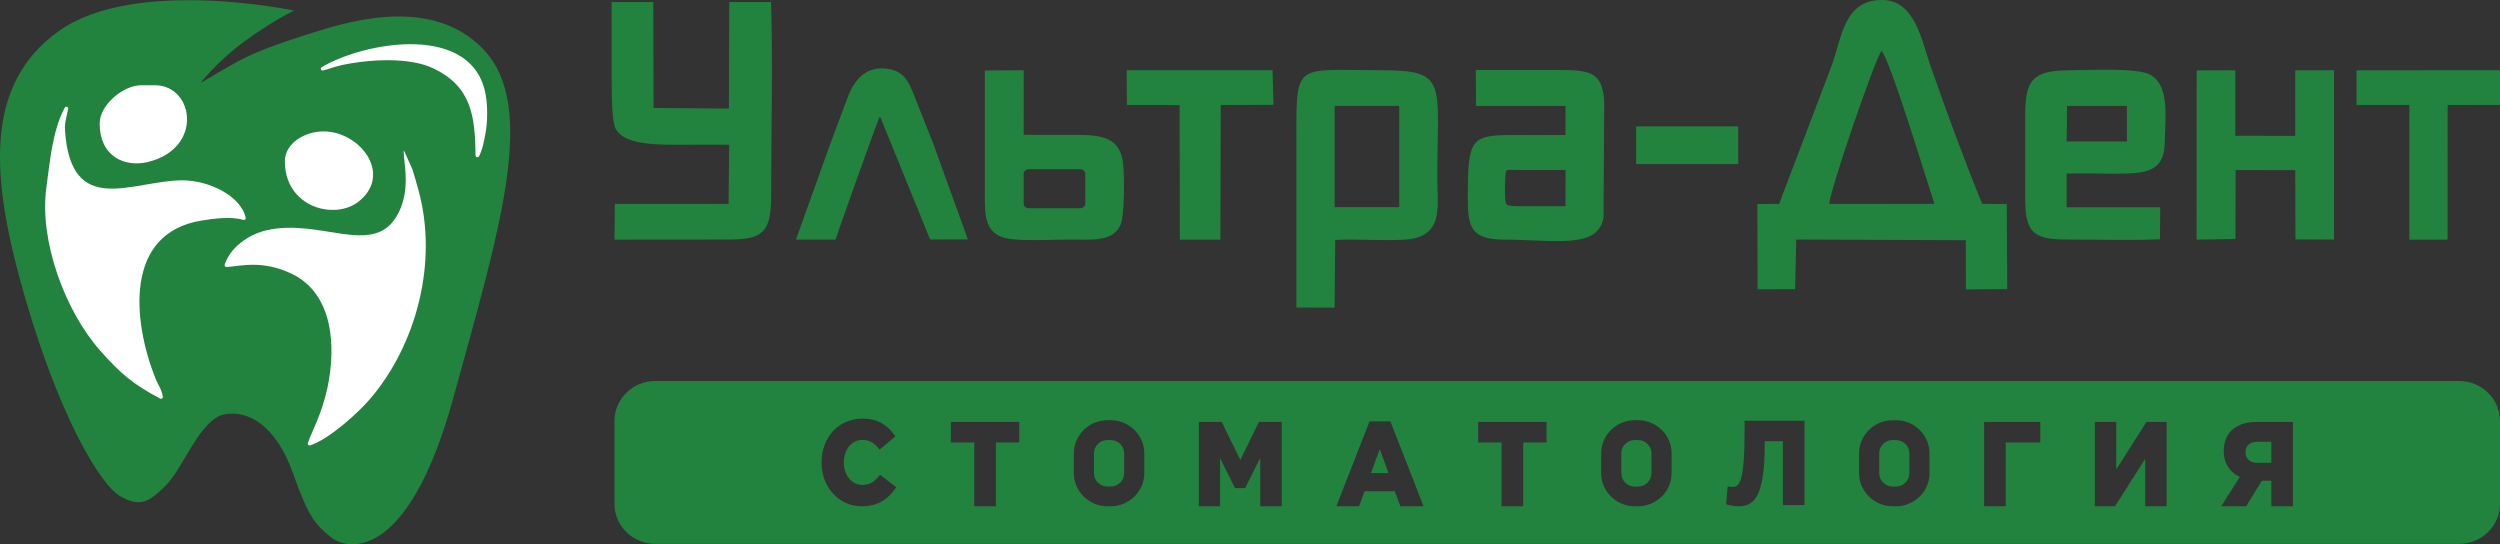 <svg width="147" height="32" viewBox="0 0 147 32" fill="none" xmlns="http://www.w3.org/2000/svg">
<rect x="0" y="0" width="147" height="32" fill="#333333" stroke="none"/>
<path d="M111.292 25.875H111.477C111.915 25.875 112.271 26.225 112.271 26.656V27.828C112.271 28.259 111.915 28.609 111.477 28.609H111.292C110.854 28.609 110.497 28.259 110.497 27.828V26.656C110.497 26.225 110.854 25.875 111.292 25.875Z" fill="#22833F"/>
<path fill-rule="evenodd" clip-rule="evenodd" d="M80.614 27.817H81.642L81.131 26.407L80.614 27.817Z" fill="#22833F"/>
<path d="M65.306 25.875H65.121C64.682 25.875 64.326 26.224 64.326 26.656V27.828C64.326 28.259 64.682 28.609 65.121 28.609H65.306C65.745 28.609 66.101 28.259 66.101 27.828V26.656C66.101 26.224 65.745 25.875 65.306 25.875Z" fill="#22833F"/>
<path d="M96.312 25.875H96.126C95.688 25.875 95.332 26.224 95.332 26.656V27.828C95.332 28.259 95.688 28.609 96.126 28.609H96.312C96.751 28.609 97.106 28.259 97.106 27.828V26.656C97.106 26.224 96.751 25.875 96.312 25.875Z" fill="#22833F"/>
<path fill-rule="evenodd" clip-rule="evenodd" d="M144.596 22.403H38.534C37.206 22.403 36.13 23.457 36.13 24.759V29.623C36.13 30.925 37.206 31.98 38.534 31.98H144.596C145.923 31.98 146.999 30.925 146.999 29.623V24.759C146.999 23.457 145.923 22.403 144.596 22.403H144.596ZM50.67 29.769C49.36 29.769 48.306 28.685 48.306 27.191C48.306 25.696 49.334 24.612 50.722 24.612C51.659 24.612 52.242 25.051 52.648 25.661L51.718 26.44C51.456 26.086 51.148 25.866 50.709 25.866C50.068 25.866 49.616 26.454 49.616 27.191C49.616 27.927 50.068 28.515 50.709 28.515C51.187 28.515 51.469 28.275 51.744 27.913L52.7 28.65C52.268 29.295 51.685 29.769 50.67 29.769ZM59.932 26.015H58.557V29.769H57.287V26.015H55.911V24.811H59.932V26.015H59.932ZM67.284 27.826C67.284 28.361 67.063 28.848 66.704 29.2H66.7C66.342 29.551 65.848 29.77 65.306 29.77H65.121C64.58 29.77 64.085 29.551 63.727 29.2L63.722 29.195C63.365 28.843 63.142 28.359 63.142 27.826V26.653C63.142 26.121 63.365 25.636 63.722 25.284V25.279C64.081 24.927 64.576 24.709 65.121 24.709H65.306C65.851 24.709 66.346 24.927 66.704 25.279C67.063 25.631 67.284 26.117 67.284 26.653V27.826ZM75.367 29.769H74.103V26.922L73.216 28.701H72.62L71.74 26.937V29.77H70.495V24.811H71.837L72.931 27.041L74.025 24.811H75.367V29.77V29.769ZM82.344 29.769L82.01 28.884H80.241L79.913 29.769H78.577L80.529 24.775H81.754L83.706 29.769H82.344ZM90.937 26.015H89.562V29.769H88.291V26.015H86.916V24.811H90.937V26.015H90.937ZM98.289 27.826C98.289 28.361 98.067 28.848 97.709 29.2H97.704C97.347 29.551 96.853 29.77 96.311 29.77H96.126C95.585 29.77 95.091 29.551 94.733 29.2L94.728 29.195C94.371 28.843 94.148 28.359 94.148 27.826V26.653C94.148 26.121 94.371 25.636 94.728 25.284V25.279C95.086 24.927 95.581 24.709 96.127 24.709H96.311C96.857 24.709 97.352 24.927 97.71 25.279C98.068 25.631 98.29 26.117 98.29 26.653V27.826H98.289ZM106.104 29.699H104.833V25.944H103.766V26.135C103.766 29.16 103.15 29.769 102.259 29.769C101.925 29.769 101.598 29.691 101.5 29.656L101.585 28.601C101.644 28.615 101.82 28.629 101.879 28.629C102.24 28.629 102.58 28.431 102.58 25.427V24.74H106.104V29.699ZM113.456 27.826C113.456 28.361 113.234 28.848 112.875 29.2H112.871C112.513 29.551 112.019 29.77 111.477 29.77H111.292C110.751 29.77 110.257 29.551 109.898 29.2L109.894 29.195C109.536 28.843 109.313 28.359 109.313 27.826V26.653C109.313 26.121 109.536 25.636 109.894 25.284V25.279C110.252 24.927 110.747 24.709 111.292 24.709H111.476C112.022 24.709 112.516 24.927 112.875 25.279C113.233 25.631 113.455 26.117 113.455 26.653V27.826H113.456ZM119.968 26.015H117.937V29.769H116.667V24.811H119.968V26.015ZM127.395 29.769H126.138V26.979L124.363 29.769H123.177V24.811H124.435V27.602L126.209 24.811H127.395V29.769ZM134.824 29.769H133.554V28.267H132.998L132.074 29.769H130.607L131.701 28.041C131.131 27.779 130.757 27.275 130.757 26.503C130.757 25.341 131.615 24.81 132.657 24.81H134.824V29.769V29.769Z" fill="#22833F"/>
<path fill-rule="evenodd" clip-rule="evenodd" d="M132.034 26.602C132.034 26.964 132.283 27.212 132.715 27.212H133.553V25.979H132.722C132.296 25.979 132.034 26.198 132.034 26.602H132.034Z" fill="#22833F"/>
<path fill-rule="evenodd" clip-rule="evenodd" d="M96.207 7.431H102.208V9.647H96.207V7.431Z" fill="#22833F"/>
<path fill-rule="evenodd" clip-rule="evenodd" d="M107.557 11.992C107.625 11.104 110.231 3.516 110.628 3.002C111.094 3.344 113.371 10.885 113.747 11.987L107.557 11.992ZM105.618 14.084L115.59 14.125L115.596 17.017L118.026 16.999L117.998 12.001L116.552 11.984C115.499 9.427 114.48 6.624 113.533 3.938C112.993 2.405 112.618 -0.025 110.629 0C108.396 0.028 108.32 2.212 107.682 3.908L104.612 11.99L103.332 11.995L103.347 17.01L105.553 17.004L105.618 14.084Z" fill="#22833F"/>
<path fill-rule="evenodd" clip-rule="evenodd" d="M35.963 0.122V4.309C35.963 5.957 35.998 7.197 36.195 7.562C36.65 8.408 38.103 8.508 39.632 8.512C40.819 8.516 42.058 8.493 42.874 8.512L42.842 11.989L36.154 11.991L36.131 14.091C37.854 14.091 40.269 14.086 41.996 14.086C44.425 14.086 45.348 14.17 45.345 11.588C45.341 7.822 45.451 3.924 45.338 0.123H42.88L42.86 6.385L38.429 6.347L38.412 0.122H35.963V0.122Z" fill="#22833F"/>
<path fill-rule="evenodd" clip-rule="evenodd" d="M78.477 6.224H81.977C82.344 6.224 82.273 6.177 82.274 6.549C82.278 8.152 82.274 10.401 82.274 11.927C82.274 12.229 82.323 12.181 82.014 12.181H78.477V6.225V6.224ZM78.511 14.111C79.649 14.02 82.423 14.246 83.273 13.99C84.835 13.518 84.511 12.075 84.512 10.424C84.514 4.889 85.168 4.131 81.258 4.13C75.938 4.129 76.232 3.539 76.231 8.689C76.231 11.546 76.231 15.239 76.231 18.081L78.475 18.09L78.511 14.111H78.511Z" fill="#22833F"/>
<path fill-rule="evenodd" clip-rule="evenodd" d="M121.519 8.318L121.543 6.229H124.854C125.09 6.229 125.064 6.183 125.064 6.405V8.087C125.064 8.366 125.109 8.318 124.823 8.318C123.857 8.318 122.299 8.318 121.519 8.318H121.519ZM119.083 6.803L119.081 11.733C119.086 13.886 119.744 14.093 121.845 14.088C123.539 14.083 125.324 14.144 127.005 14.068L127.022 12.186H121.519C121.519 11.678 121.517 10.745 121.519 10.208C125.344 10.108 127.226 10.727 127.286 8.405C127.327 6.798 127.57 4.964 126.39 4.373C125.585 3.969 122.655 4.125 121.549 4.137C119.442 4.16 119.083 4.797 119.082 6.804L119.083 6.803Z" fill="#22833F"/>
<path fill-rule="evenodd" clip-rule="evenodd" d="M89.108 9.994C90.001 9.996 91.185 10 92.055 9.994C92.051 10.669 92.051 11.62 92.051 12.124H89.151C88.51 12.092 88.519 12.088 88.497 11.454C88.486 11.172 88.494 10.782 88.511 10.453C88.541 9.901 88.539 9.994 89.109 9.994H89.108ZM86.791 6.229H92.051V7.938C90.764 7.946 89.772 7.938 88.997 7.938C86.467 7.938 86.314 8.156 86.305 11.589C86.3 13.427 86.519 14.079 88.49 14.091C91.555 14.108 93.949 14.642 94.287 12.797L94.328 5.938C94.205 4.144 93.394 4.116 91.442 4.116C90.361 4.114 87.712 4.116 86.777 4.116L86.791 6.229H86.791Z" fill="#22833F"/>
<path fill-rule="evenodd" clip-rule="evenodd" d="M131.453 10L134.96 10.004L134.974 14.076L137.238 14.087L137.239 4.132H134.958L134.958 7.988L131.436 7.986L131.436 4.132L129.165 4.139L129.159 14.09L131.445 14.052L131.451 11.15L131.453 10Z" fill="#22833F"/>
<path fill-rule="evenodd" clip-rule="evenodd" d="M63.814 11.022V11.964C63.814 12.118 63.685 12.244 63.529 12.244H62.035C61.975 12.244 61.916 12.244 61.856 12.244H60.476C60.319 12.244 60.192 12.118 60.192 11.964V10.227C60.192 10.073 60.319 9.948 60.476 9.948H63.529C63.685 9.948 63.813 10.073 63.813 10.227V11.022H63.814ZM57.91 4.143C57.91 5.665 57.907 9.842 57.91 11.584C57.911 12.648 57.898 13.79 59.279 14.032C60.168 14.187 61.971 14.085 62.956 14.086C64.19 14.086 65.478 14.24 65.902 13.181C66.125 12.622 66.116 10.415 66.048 9.697C65.904 8.189 64.969 7.933 63.388 7.933C62.506 7.933 61.43 7.943 60.195 7.925L60.193 4.132L57.91 4.144L57.91 4.143Z" fill="#22833F"/>
<path fill-rule="evenodd" clip-rule="evenodd" d="M49.131 14.091C49.209 13.788 51.655 6.932 51.74 6.833L54.692 14.081L56.91 14.076L54.892 8.493L53.817 5.779C53.428 4.809 53.176 4.063 51.889 4.023C50.889 3.992 50.235 4.675 49.838 5.737L48.793 8.536L46.802 14.09H49.131L49.131 14.091Z" fill="#22833F"/>
<path fill-rule="evenodd" clip-rule="evenodd" d="M66.261 6.172L69.361 6.177L69.375 14.092H71.758L71.78 6.174L74.881 6.164L74.825 4.126L66.25 4.128L66.261 6.172Z" fill="#22833F"/>
<path fill-rule="evenodd" clip-rule="evenodd" d="M138.564 6.169L141.671 6.171L141.669 14.091H143.916L143.921 6.173L146.999 6.171V4.126L138.564 4.133V6.169Z" fill="#22833F"/>
<path fill-rule="evenodd" clip-rule="evenodd" d="M17.301 0.624C17.301 0.624 7.935 -1.361 3.465 1.822C-1.007 5.005 -0.561 10.524 1.506 17.61C3.573 24.697 5.956 28.555 7.065 29.175C8.174 29.796 8.68 29.617 9.744 28.55C10.809 27.483 11.761 24.637 13.202 24.362C14.643 24.087 16.256 25.095 17.219 27.806C18.18 30.517 18.569 30.856 19.476 31.599C20.384 32.342 23.985 33.132 26.663 23.371C29.342 13.609 31.657 6.282 28.422 2.899C25.445 -0.216 20.652 1.219 18.498 1.887C16.71 2.442 15.328 2.943 14.405 3.394C13.676 3.75 11.791 4.88 11.791 4.88C11.791 4.88 12.789 3.599 14.296 2.492C16.144 1.135 17.302 0.623 17.302 0.623L17.301 0.624Z" fill="#22833F"/>
<path fill-rule="evenodd" clip-rule="evenodd" d="M24.241 9.934L23.796 8.948C23.796 8.948 23.794 8.943 23.792 8.941C23.779 8.918 23.756 8.874 23.735 8.843C23.735 9.624 24.201 11.262 23.31 12.736C21.887 15.09 18.81 12.822 15.678 13.539C14.582 13.79 13.524 14.576 13.212 15.564C13.19 15.635 13.247 15.706 13.323 15.701C14.186 15.642 15.441 15.277 17.159 16.102C19.627 17.288 19.757 20.44 19.254 22.8C18.914 24.392 18.324 25.377 18.101 26.056C18.073 26.139 18.156 26.216 18.241 26.188C19.386 25.802 21.059 24.27 21.738 23.483C24.477 20.303 25.776 15.43 24.605 11.181C24.486 10.75 24.36 10.29 24.246 9.945C24.244 9.941 24.243 9.937 24.241 9.934Z" fill="white"/>
<path fill-rule="evenodd" clip-rule="evenodd" d="M11.845 12.97C12.478 12.865 13.6 12.704 14.305 12.931C14.384 12.957 14.463 12.89 14.446 12.809C14.173 11.518 12.274 10.603 10.736 10.603C7.799 10.603 4.176 12.861 3.822 7.67C3.792 7.218 3.922 6.834 4.011 6.401C4.035 6.281 3.868 6.223 3.809 6.331C3.791 6.364 3.77 6.403 3.747 6.449C3.069 7.777 2.914 9.667 2.726 11.038C2.301 14.13 3.806 18.266 5.898 20.624C7.071 21.946 7.79 22.574 9.414 23.436C9.493 23.478 9.588 23.412 9.574 23.325C9.495 22.846 9.309 22.676 9.134 22.234C7.806 18.884 7.28 13.721 11.845 12.968V12.97Z" fill="white"/>
<path fill-rule="evenodd" clip-rule="evenodd" d="M8.662 9.533C11.991 8.749 11.412 5.012 9.111 5.012H8.299C7.257 5.012 5.862 6.164 5.862 7.247C5.862 9.28 7.409 9.828 8.662 9.533Z" fill="white"/>
<path fill-rule="evenodd" clip-rule="evenodd" d="M21.101 11.841C23.097 10.24 21.168 7.726 19.025 7.726C17.914 7.726 16.75 8.429 16.75 9.482C16.75 12.199 19.694 12.971 21.102 11.841H21.101Z" fill="white"/>
<path fill-rule="evenodd" clip-rule="evenodd" d="M28.553 5.549C27.802 1.364 21.518 2.414 18.915 3.949C18.809 4.011 18.877 4.172 18.997 4.143C19.346 4.061 19.611 3.933 20.094 3.829C21.768 3.469 24.064 3.367 25.423 3.995C27.697 5.045 27.943 6.779 27.96 9.139C27.961 9.25 28.113 9.286 28.165 9.188C28.371 8.806 28.458 8.324 28.549 7.826C28.676 7.137 28.678 6.241 28.554 5.549H28.553Z" fill="white"/>
</svg>
